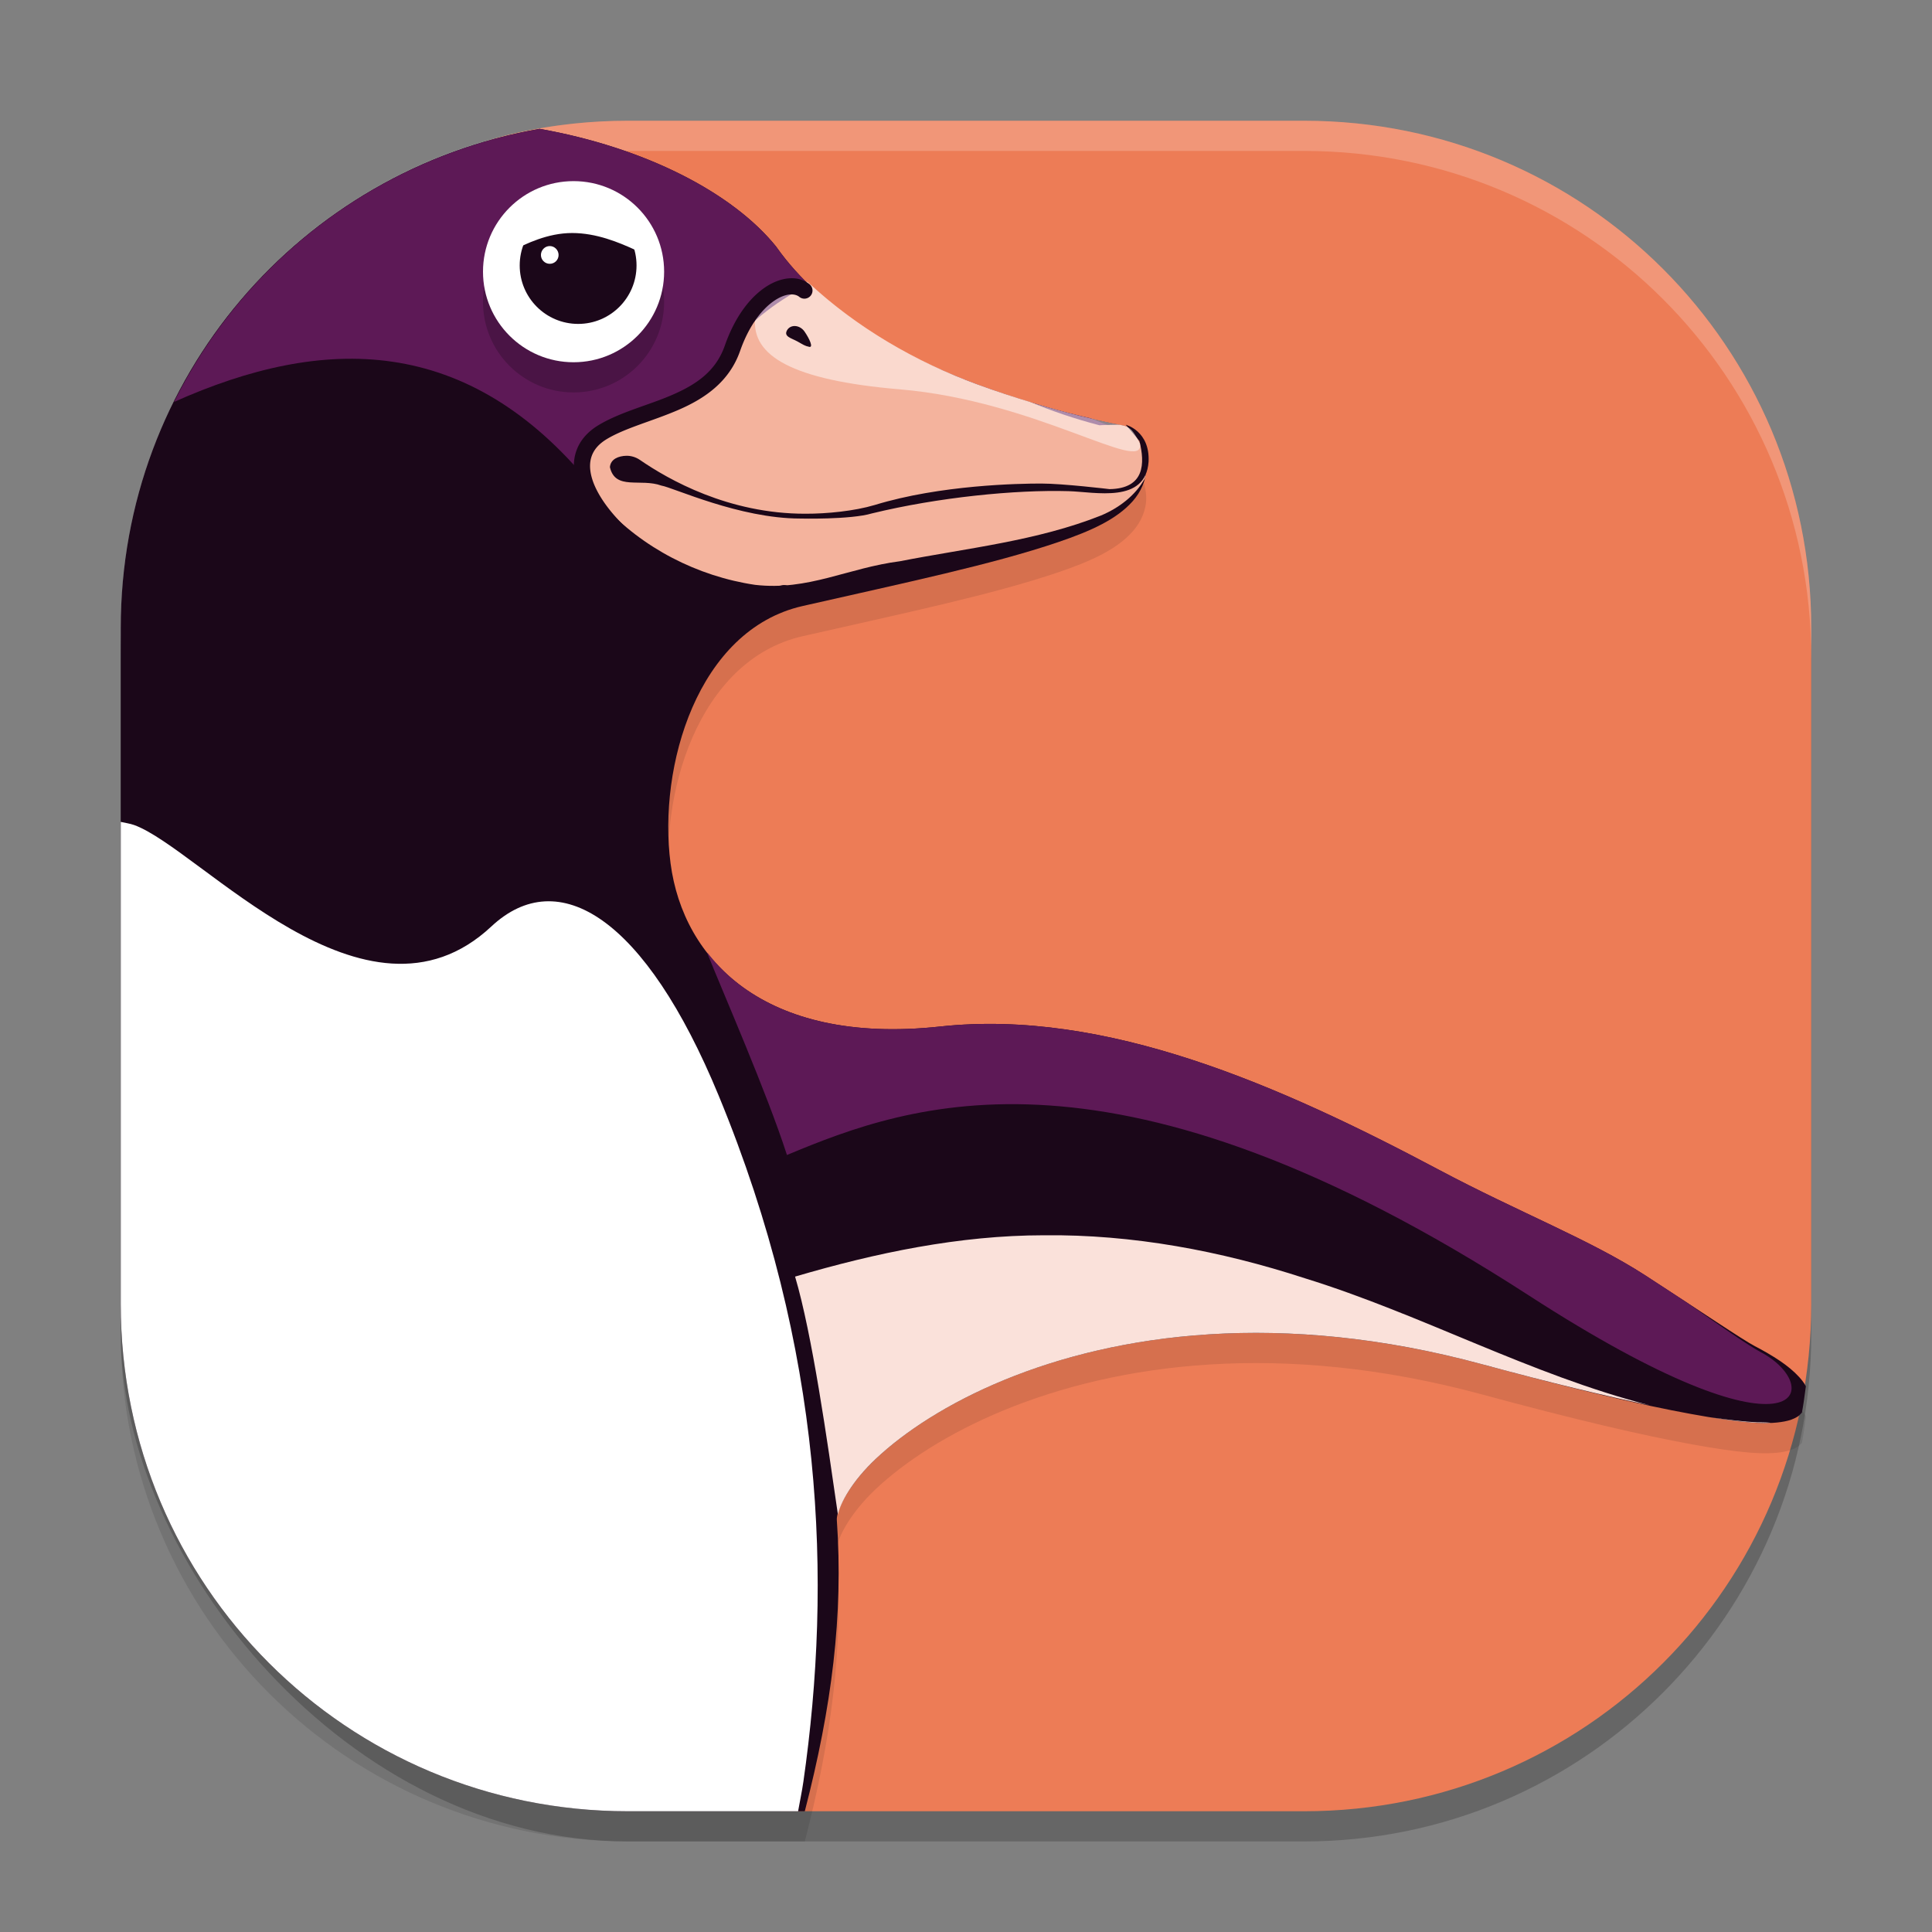 <svg xmlns="http://www.w3.org/2000/svg" width="64" height="64" version="1">
 <rect width="100%" height="100%" fill="#808080" stroke="none"/>
 <rect style="opacity:0.2" width="56" height="56" x="4" y="5" rx="16.8" ry="16.8"/>
 <path style="fill:#ed7c56" d="M 20.8,4 H 43.2 C 52.507,4 60,11.493 60,20.8 V 43.2 C 60,52.507 52.507,60 43.2,60 H 25.883 L 21.77,58.06 C 13.352,54.09 5.985,52.93 6.371,43.631 L 7.233,22.848 C 7.567,14.808 9.601,6.063 17.133,4.398 18.312,4.137 19.54,4 20.8,4 Z"/>
 <path style="opacity:0.1" d="M 17.871,5.268 C 9.973,6.648 4,13.494 4,21.8 V 44.2 C 4,53.507 11.493,61 20.8,61 h 5.86 c 0.893,-3.454 1.282,-6.488 1.061,-9.647 -0.021,-0.294 0.356,-1.146 1.296,-2.032 0.94,-0.885 2.377,-1.839 4.241,-2.606 3.729,-1.534 9.161,-2.332 15.846,-0.52 3.092,0.839 5.321,1.355 6.904,1.643 1.583,0.289 2.486,0.37 3.106,0.249 0.155,-0.03 0.299,-0.073 0.443,-0.167 0.047,-0.03 0.09,-0.08 0.134,-0.126 0.055,-0.287 0.091,-0.58 0.131,-0.872 -0.064,-0.122 -0.149,-0.226 -0.23,-0.314 C 59.243,46.227 58.724,45.905 58.152,45.603 h -0.003 C 57.703,45.368 56.339,44.437 54.501,43.249 52.663,42.06 50.304,41.155 47.673,39.757 42.412,36.961 36.64,34.409 31.141,35.005 28.174,35.326 26.055,34.742 24.625,33.714 c -1.429,-1.028 -2.201,-2.513 -2.412,-4.115 -0.421,-3.204 0.894,-7.732 4.372,-8.523 3.44,-0.783 6.28,-1.375 8.464,-2.116 1.092,-0.371 1.942,-0.756 2.475,-1.359 0.266,-0.302 0.445,-0.687 0.446,-1.099 3.06e-4,-0.412 -0.165,-0.813 -0.438,-1.192 -0.081,-0.113 -0.202,-0.191 -0.339,-0.216 0,0 -2.2,-0.398 -4.796,-1.348 C 29.802,12.795 27.206,11.274 25.735,9.203 25.729,9.193 25.723,9.184 25.716,9.175 24.273,7.382 21.361,5.884 17.871,5.268 Z"/>
 <path style="opacity:0.2;fill:#ffffff" d="M 20.801 4 C 11.494 4 4 11.494 4 20.801 L 4 21.801 C 4 12.494 11.494 5 20.801 5 L 43.199 5 C 52.506 5 60 12.494 60 21.801 L 60 20.801 C 60 11.494 52.506 4 43.199 4 L 20.801 4 z"/>
 <path style="fill:#1b0719" d="M 17.871,4.268 C 9.973,5.648 4,12.494 4,20.8 V 43.2 C 4,52.507 11.493,60 20.8,60 h 5.86 c 0.893,-3.454 1.282,-6.488 1.061,-9.647 -0.021,-0.294 0.356,-1.146 1.296,-2.032 0.94,-0.885 2.377,-1.839 4.241,-2.606 3.729,-1.534 9.161,-2.332 15.846,-0.52 3.092,0.839 5.321,1.355 6.904,1.643 1.583,0.289 2.486,0.37 3.106,0.249 0.155,-0.03 0.299,-0.073 0.443,-0.167 0.047,-0.03 0.09,-0.08 0.134,-0.126 0.055,-0.287 0.091,-0.58 0.131,-0.872 -0.064,-0.122 -0.149,-0.226 -0.23,-0.314 C 59.243,45.227 58.724,44.905 58.152,44.603 h -0.003 C 57.703,44.368 56.339,43.437 54.501,42.249 52.663,41.06 50.304,40.155 47.673,38.757 42.412,35.961 36.64,33.409 31.141,34.005 28.174,34.326 26.055,33.742 24.625,32.714 c -1.429,-1.028 -2.201,-2.513 -2.412,-4.115 -0.421,-3.204 0.894,-7.732 4.372,-8.523 3.44,-0.783 6.28,-1.375 8.464,-2.116 1.092,-0.371 1.942,-0.756 2.475,-1.359 0.266,-0.302 0.445,-0.687 0.446,-1.099 3.06e-4,-0.412 -0.165,-0.813 -0.438,-1.192 -0.081,-0.113 -0.202,-0.191 -0.339,-0.216 0,0 -2.2,-0.398 -4.796,-1.348 C 29.802,11.795 27.206,10.274 25.735,8.203 25.729,8.193 25.723,8.184 25.716,8.175 24.273,6.382 21.361,4.884 17.871,4.268 Z"/>
 <path style="fill:#fae1da" d="m 34.579,40.92 c -2.802,0.002 -5.564,0.582 -8.241,1.369 0.568,1.915 1.062,5.414 1.419,7.883 0.082,-0.38 0.455,-1.092 1.26,-1.85 0.94,-0.885 2.378,-1.839 4.242,-2.606 3.729,-1.534 9.161,-2.334 15.846,-0.521 2.356,0.639 4.08,1.046 5.531,1.353 C 50.701,45.542 47.1,43.543 43.225,42.344 40.437,41.436 37.518,40.887 34.579,40.92 Z m 22.111,6.034 c 0.858,0.139 1.497,0.202 1.971,0.181 -0.046,-0.011 -0.176,-0.02 -0.458,-0.019 -0.436,-0.021 -0.995,-0.088 -1.514,-0.162 z"/>
 <path style="fill:#ffffff" d="M 4,27.226 V 43.2 C 4,52.507 11.493,60 20.8,60 h 5.638 c 0.057,-0.327 0.127,-0.646 0.175,-0.979 C 27.565,52.379 27.299,44.754 23.808,36.296 21.371,30.392 18.5,28.612 16.277,30.69 12.115,34.584 6.627,28.116 4.443,27.33 4.304,27.28 4.148,27.261 4,27.226 Z"/>
 <path style="fill:#5d1956" d="M 17.88,4.268 C 12.542,5.198 8.094,8.625 5.764,13.316 c 4.937,-2.212 9.74,-2.273 13.852,2.789 5.38,6.737 17.628,-0.186 18.097,-1.515 -0.031,-0.055 -0.069,-0.11 -0.104,-0.164 -0.082,-0.029 -0.593,-0.212 -1.488,-0.571 -0.874,-0.201 -2.104,-0.517 -3.724,-1.11 -2.596,-0.95 -5.191,-2.471 -6.662,-4.542 -0.006,-0.009 -0.012,-0.018 -0.019,-0.027 C 24.274,6.383 21.366,4.886 17.88,4.268 Z M 23.425,31.565 c 0.537,1.343 1.973,4.615 2.644,6.696 4.095,-1.712 10.871,-4.215 24.566,4.646 9.147,5.919 9.859,3.028 7.686,1.881 -0.381,-0.201 -1.305,-0.845 -2.431,-1.632 -0.449,-0.295 -0.842,-0.556 -1.386,-0.908 -1.838,-1.188 -4.2,-2.097 -6.83,-3.495 C 42.412,35.958 36.64,33.409 31.141,34.005 28.174,34.326 26.055,33.742 24.625,32.714 24.16,32.379 23.771,31.991 23.441,31.571 c -0.005,-0.003 -0.011,-0.003 -0.016,-0.005 z"/>
 <path style="fill:#f4b39d" d="m 26.849,9.428 c -0.912,0.379 -2.125,1.318 -2.44,1.868 -0.314,0.774 -0.841,1.476 -1.616,1.833 -0.99,0.555 -2.197,0.669 -3.1,1.38 -0.712,0.622 -0.25,1.651 0.285,2.22 1.3,1.425 3.131,2.363 5.035,2.645 1.763,0.203 3.074,-0.562 4.798,-0.782 2.232,-0.437 4.533,-0.671 6.66,-1.515 0.591,-0.248 1.149,-0.665 1.455,-1.234 0.027,-0.112 0.046,-0.226 0.046,-0.343 3.06e-4,-0.412 -0.165,-0.813 -0.437,-1.193 -0.081,-0.113 -0.203,-0.189 -0.34,-0.214 0,0 -0.098,-0.023 -0.104,-0.024 -0.275,0.005 -0.606,0.011 -0.669,0.019 -0.845,-0.22 -1.597,-0.48 -2.302,-0.774 -0.54,-0.164 -1.117,-0.349 -1.723,-0.571 -2.052,-0.751 -3.958,-1.862 -5.549,-3.315 z"/>
 <circle style="opacity:0.2" cx="19" cy="10" r="3"/>
 <circle style="fill:#ffffff" cx="19" cy="9" r="3"/>
 <path style="fill:#1b0719" d="m 21.086,8.793 c 0,-1.069 -0.865,-1.933 -1.933,-1.933 -1.072,0 -1.937,0.864 -1.937,1.933 0,1.069 0.865,1.937 1.937,1.937 1.068,0 1.933,-0.868 1.933,-1.937"/>
 <path style="fill:#ffffff" d="m 18.504,8.447 c 0,-0.161 -0.131,-0.296 -0.292,-0.296 -0.163,0 -0.293,0.135 -0.293,0.296 0,0.161 0.131,0.292 0.293,0.292 0.161,0 0.292,-0.131 0.292,-0.292"/>
 <path style="fill:#ffffff" d="m 21.761,8.358 c 0.151,0.611 -1.193,-0.639 -2.808,-0.639 -1.619,0 -2.837,1.412 -2.673,0.509 0.176,-0.963 1.249,-2.184 2.741,-2.184 1.407,0 2.453,1.149 2.74,2.313"/>
 <path style="fill:#1b0719" d="m 20.204,15.474 v 0 c 0.024,-0.271 0.288,-0.369 0.545,-0.376 0.146,-0.002 0.305,0.039 0.447,0.136 0.945,0.65 2.933,1.788 5.485,1.784 0.709,0.002 1.618,-0.087 2.298,-0.29 2.182,-0.668 4.789,-0.71 5.511,-0.71 0.722,0 2.265,0.185 2.265,0.185 1.171,-0.019 1.175,-0.856 0.99,-1.595 L 37.293,14.071 c 0,0 0.806,0.202 0.755,1.226 -0.1,1.393 -1.762,0.999 -2.651,0.973 -1.763,-0.05 -4.314,0.202 -6.512,0.737 -0.709,0.212 -2.382,0.17 -2.382,0.17 -2.012,-0.001 -4.205,-1.029 -4.593,-1.091 -0.688,-0.251 -1.527,0.169 -1.706,-0.611"/>
 <path style="opacity:0.5;fill:#ffffff" d="m 26.746,9.331 c -0.336,0.145 -0.613,0.261 -0.664,0.261 -0.627,0 -1.039,0.624 -1.068,0.972 -0.101,1.208 1.191,2.029 4.789,2.333 4.52,0.38 8.094,2.819 7.96,1.813 l 0.008,-0.002 c -0.066,-0.136 -0.142,-0.27 -0.236,-0.401 -0.081,-0.113 -0.203,-0.189 -0.34,-0.214 0,0 -2.201,-0.4 -4.797,-1.35 -2.097,-0.767 -4.057,-1.911 -5.651,-3.413 z"/>
 <path style="fill:#1b0719" d="m 26.07,10.944 c -0.114,0.207 0.145,0.256 0.344,0.366 0.2,0.111 0.246,0.15 0.394,0.18 0.143,0.028 0.006,-0.27 -0.155,-0.504 -0.158,-0.23 -0.467,-0.249 -0.583,-0.043"/>
 <path style="fill:#1b0719" d="m 26.107,9.223 c -0.255,0.026 -0.524,0.132 -0.777,0.307 -0.507,0.349 -0.992,0.982 -1.32,1.92 -0.298,0.853 -0.95,1.289 -1.745,1.633 -0.795,0.345 -1.71,0.564 -2.436,0.999 -0.364,0.218 -0.614,0.509 -0.733,0.843 -0.12,0.334 -0.109,0.698 -0.008,1.054 0.203,0.713 0.751,1.428 1.477,2.069 1.453,1.282 3.641,2.279 5.457,1.866 A 0.269,0.269 0 1 0 25.902,19.39 c -1.53,0.348 -3.63,-0.553 -4.981,-1.745 -0.676,-0.596 -1.158,-1.262 -1.315,-1.814 -0.078,-0.276 -0.079,-0.516 -0.005,-0.724 0.075,-0.208 0.225,-0.397 0.505,-0.565 0.617,-0.37 1.52,-0.596 2.373,-0.966 0.853,-0.37 1.676,-0.918 2.038,-1.951 0.298,-0.852 0.731,-1.387 1.119,-1.654 0.387,-0.267 0.688,-0.255 0.834,-0.143 a 0.269,0.269 0 1 0 0.327,-0.426 c -0.195,-0.15 -0.435,-0.205 -0.689,-0.179 z"/>
</svg>
